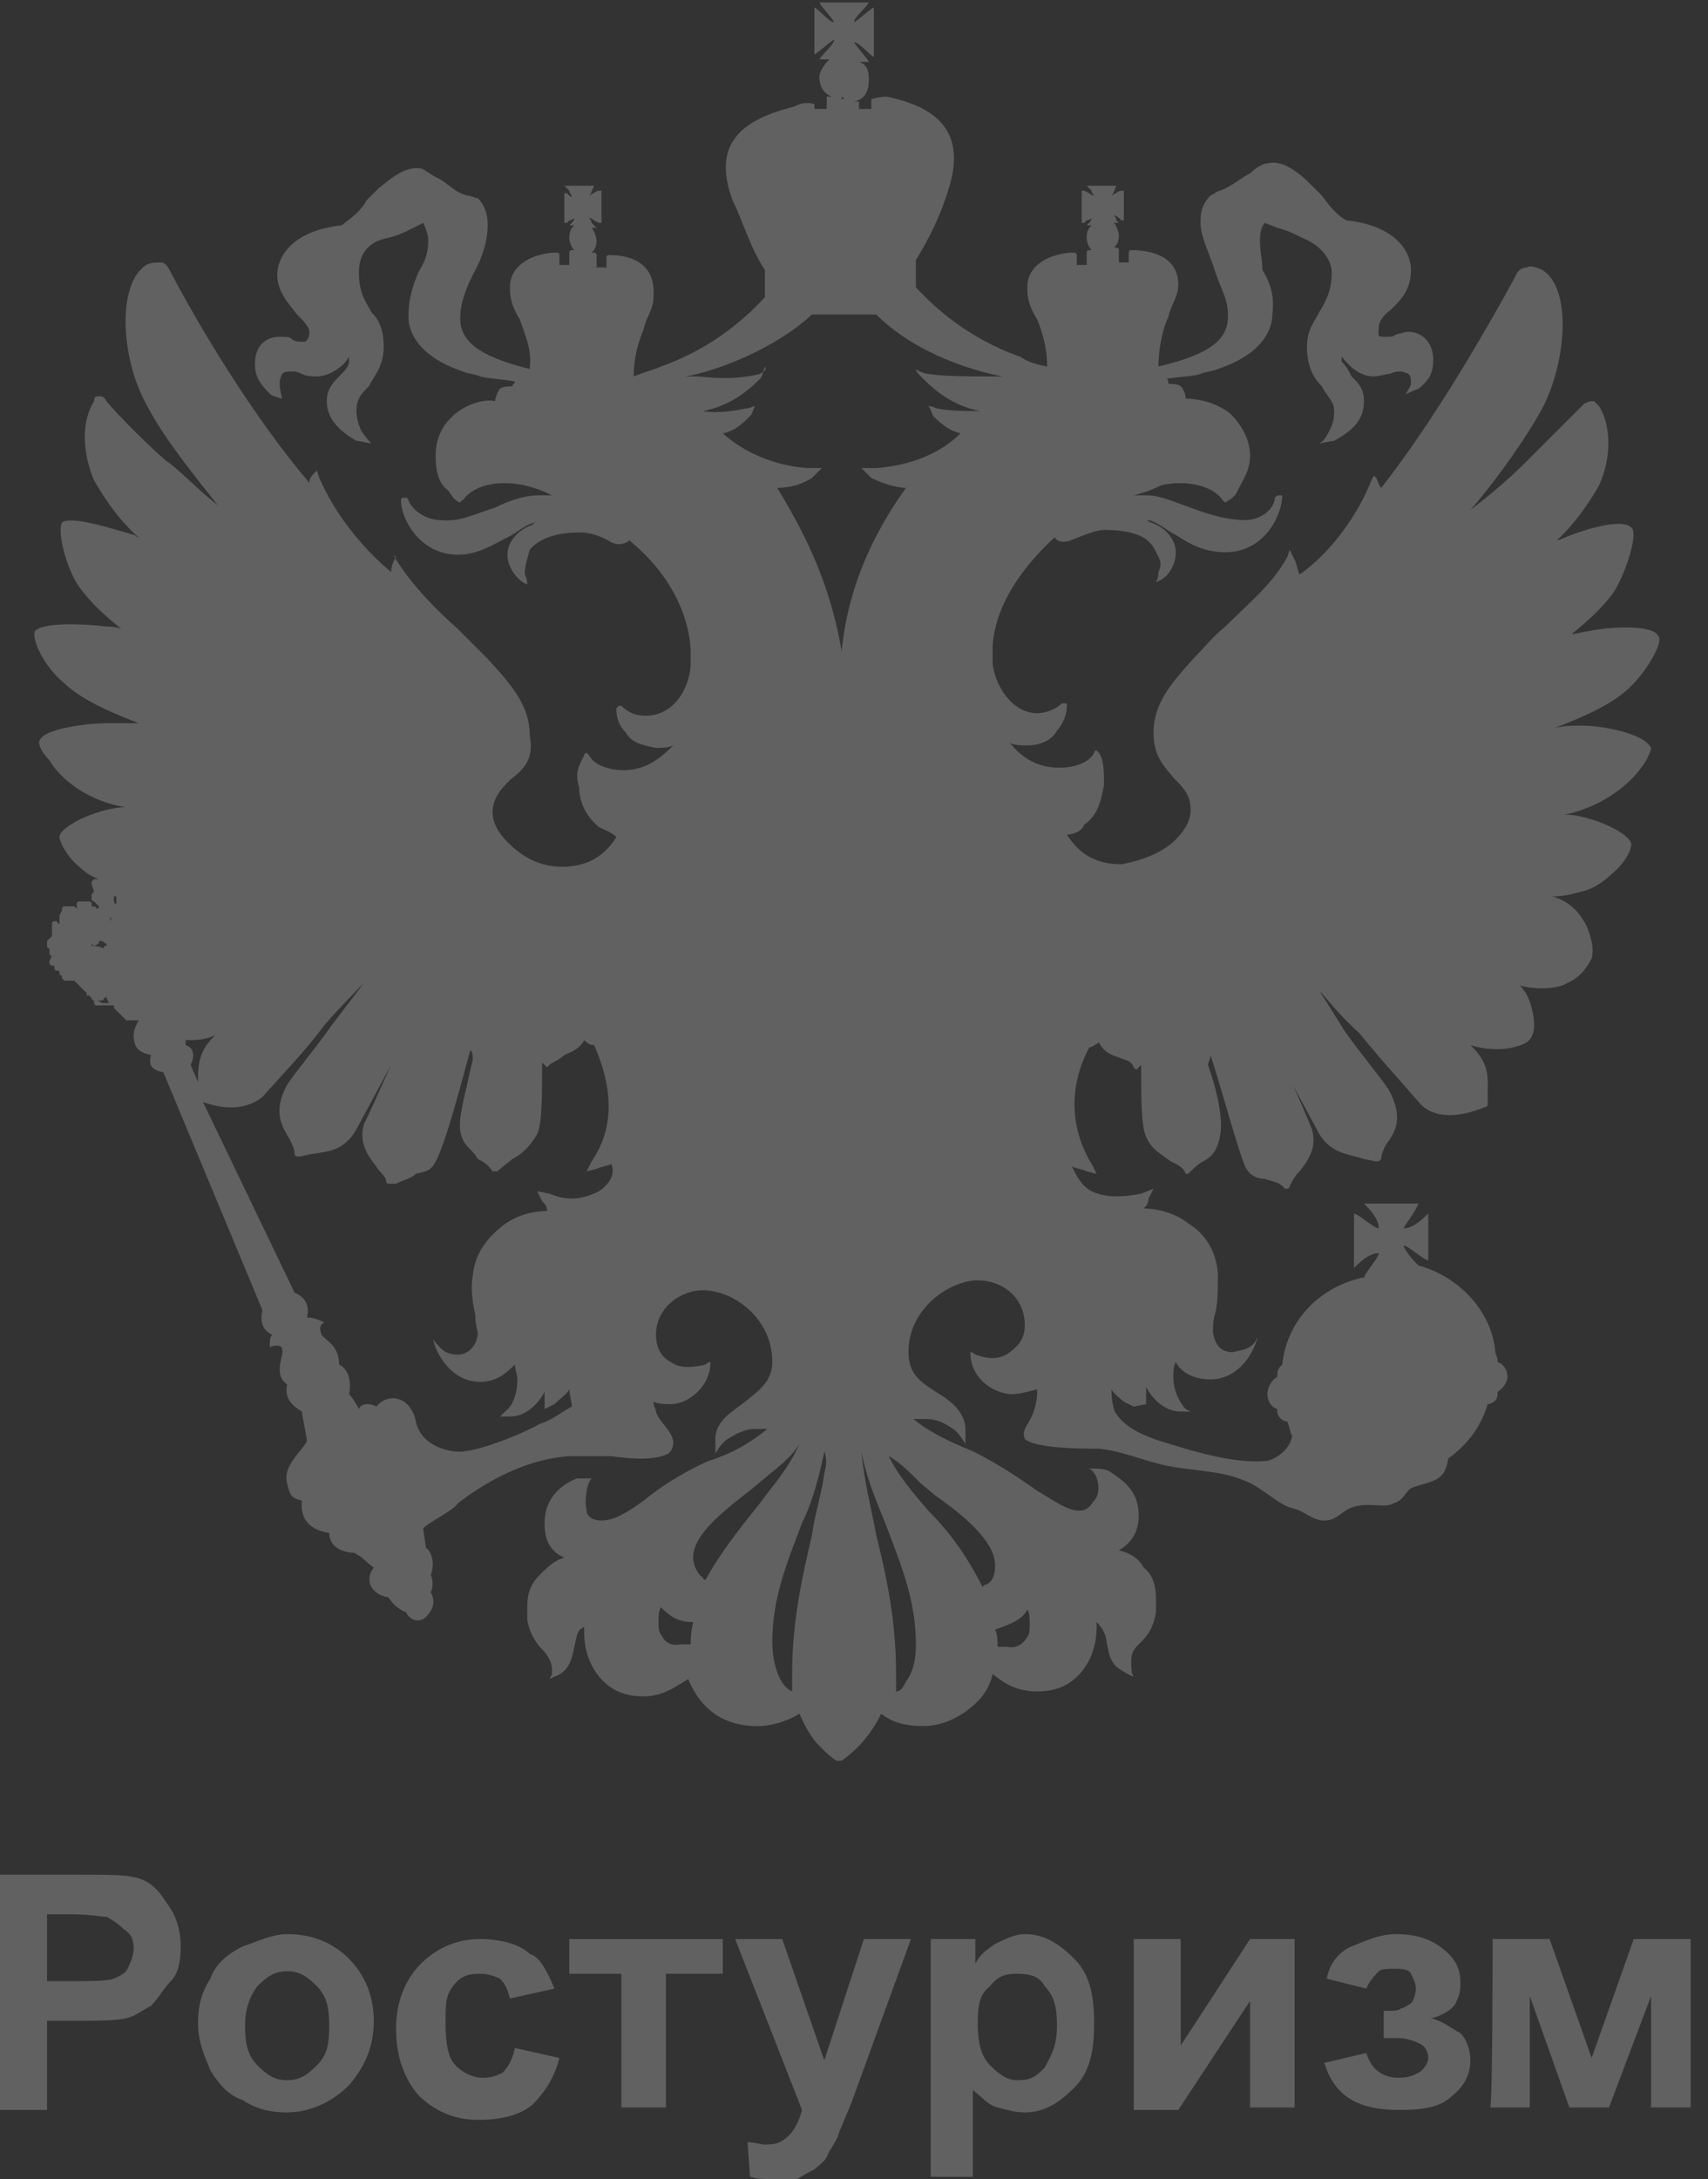 <svg width="69" height="88" viewBox="0 0 69 88" fill="none" xmlns="http://www.w3.org/2000/svg">
<rect x="0" y="0" width="69" height="88" fill="#333333" stroke="none"/>
<g opacity="0.9">
<g opacity="0.5">
<path opacity="0.5" d="M63.9 29.3C63.5 29.3 63.2 29.3 62.8 29.4C64.1 28.9 65.2 28.4 65.9 27.7C66.6 27 67.2 25.9 67 25.7C66.8 25.2 65 25.3 64.1 25.5C64 25.5 63.7 25.6 63.5 25.6C64.1 25.1 64.7 24.6 65.2 23.9C65.7 23.1 66.2 21.5 65.9 21.3C65.5 20.9 63.9 21.4 63 21.8C62.9 21.8 62.9 21.8 62.8 21.9C63.6 21.2 64.2 20.3 64.6 19.6C65.1 18.5 65.1 17.2 64.6 16.4C64.5 16.3 64.4 16.2 64.4 16.2C64.3 16.2 64.2 16.2 64 16.3C63.5 16.8 62.2 18.1 61.6 18.7C61 19.3 60.3 19.9 59.4 20.6C60.6 19.2 61.7 17.6 62.3 16.5C63.3 14.6 63.5 11.6 62.3 10.9C62.1 10.8 61.8 10.7 61.7 10.8C61.5 10.8 61.3 10.9 61.2 11.2C60.1 13.2 58 16.9 55.8 19.7C55.7 19.6 55.7 19.5 55.6 19.3L55.5 19.2L55.4 19.4C54.9 20.7 53.8 22.3 52.5 23.2C52.4 23 52.4 22.8 52.3 22.6L52.1 22.2L52 22.5C51.4 23.6 50.4 24.4 49.5 25.3C49 25.7 48.7 26.1 48.3 26.5C47.3 27.6 46.6 28.4 46.6 29.6C46.6 30.6 47.1 31 47.4 31.4C47.8 31.8 48.1 32.1 48.1 32.7C48.1 33.1 47.9 33.5 47.5 33.9C47.1 34.3 46.4 34.7 45.3 34.9C44.3 34.9 43.6 34.5 43.1 33.7C43.3 33.7 43.7 33.6 43.8 33.3C44.4 32.9 44.5 32.2 44.6 31.7C44.6 31.2 44.6 30.7 44.4 30.4L44.3 30.3C44.3 30.3 44.2 30.3 44.2 30.4C44 30.8 43.4 31 42.8 31C41.8 31 41.2 30.5 40.8 30C41 30.1 41.3 30.1 41.5 30.1C42 30.1 42.5 29.9 42.7 29.5C42.9 29.3 43.1 28.9 43.1 28.5C43.1 28.4 43.1 28.4 43 28.4H42.9C42.7 28.6 42.3 28.8 41.9 28.8C40.9 28.8 40.2 27.7 40.1 26.8C40.1 26.6 40.1 26.3 40.1 26.1C40.2 24.5 41.2 23 42.6 21.7L42.7 21.8C42.8 21.9 43.1 21.9 43.3 21.8C43.8 21.6 44.3 21.4 44.6 21.4C45.6 21.4 46.3 21.6 46.6 22.1C46.8 22.5 47 22.7 46.8 23.1C46.8 23.2 46.8 23.3 46.7 23.5C47.1 23.4 47.5 22.9 47.5 22.3C47.5 21.8 47.1 21.3 46.5 21.1C46.4 21.1 46.4 21 46.3 21H46.4C46.8 21.1 47.1 21.4 47.5 21.6C48.1 22 48.7 22.3 49.5 22.3C50.9 22.3 51.7 21.1 51.8 20.1C51.8 20 51.8 20 51.7 20C51.6 20 51.6 20 51.5 20.1C51.5 20.5 51 21 50.3 21C49.6 21 48.9 20.8 48.1 20.5C47.5 20.3 46.9 20 46.3 20C46.2 20 46.1 20 45.8 20C46.2 19.9 46.5 19.8 46.9 19.6C47.7 19.4 48.9 19.5 49.4 20.2L49.5 20.3C49.6 20.2 49.9 20.1 50 19.8C50.2 19.4 50.5 19 50.5 18.4C50.5 17.7 50.1 17.1 49.7 16.7C49.2 16.3 48.5 16.1 47.9 16.1C47.9 15.9 47.8 15.7 47.7 15.6C47.6 15.5 47.3 15.5 47.2 15.5C47.2 15.4 47.2 15.3 47.1 15.3C47.7 15.2 48.2 15.2 48.5 15.1C48.7 15 49 15 49.2 14.9C51 14.3 51.4 13.3 51.4 12.7C51.5 11.9 51.3 11.4 51 10.9C51 10.5 50.9 10.2 50.9 9.7C50.9 9.3 51 9.1 51.1 9L51.6 9.2C52 9.3 52.2 9.4 52.6 9.6C53.6 10 53.8 10.7 53.8 11C53.8 11.7 53.6 12.1 53.3 12.6C53.1 13 52.8 13.3 52.8 14C52.8 14.7 53 15.2 53.4 15.6C53.6 16 53.9 16.2 53.9 16.6C53.9 17 53.8 17.2 53.7 17.4C53.6 17.6 53.5 17.8 53.3 17.9C53.4 17.9 53.8 17.8 53.9 17.8C54.6 17.4 55.1 17 55.1 16.2C55.1 15.7 54.9 15.5 54.6 15.2C54.5 15 54.4 14.8 54.2 14.6V14.4C54.6 14.9 55 15.2 55.5 15.2C55.7 15.2 56 15.1 56.1 15.1C56.2 15.1 56.3 15 56.5 15C56.6 15 56.7 15 56.9 15.1C57 15.2 57 15.3 57 15.5C57 15.6 56.9 15.7 56.8 15.9C56.9 15.9 57 15.8 57.3 15.7C57.8 15.3 57.9 15 57.9 14.5C57.9 13.9 57.5 13.4 56.9 13.4C56.7 13.4 56.5 13.5 56.4 13.5C56.3 13.6 56.2 13.6 55.9 13.6C55.6 13.6 55.7 13.5 55.7 13.2C55.7 13 55.9 12.7 56.2 12.5C56.6 12.1 57 11.7 57 10.9C57 10.1 56.3 9.1 54.4 8.9C54 8.7 53.7 8.3 53.4 7.9L52.9 7.4C52.7 7.2 51.9 6.4 51.2 6.6C51 6.6 50.7 6.8 50.5 7C50.1 7.2 49.8 7.5 49.3 7.7C49.2 7.7 49.1 7.8 48.9 7.9C48.5 8.3 48.5 8.7 48.5 9C48.5 9.6 48.9 10.3 49.1 11C49.3 11.6 49.6 12.1 49.6 12.6C49.7 13.7 48.9 14.3 46.8 14.8C46.8 14 47 13.2 47.2 12.8C47.3 12.3 47.6 12 47.6 11.5C47.6 10.4 46.6 10.1 45.7 10.1C45.7 10.1 45.6 10.1 45.6 10.2C45.6 10.3 45.6 10.4 45.6 10.6H45.2C45.2 10.5 45.2 10.2 45.2 10.1C45.2 10.1 45.2 10 45.1 10H45C45.1 9.9 45.2 9.8 45.2 9.5C45.2 9.4 45.1 9.1 45 9H45.1H45.2L45.1 8.9C45.1 8.8 45 8.7 45 8.7C45.1 8.7 45.2 8.8 45.2 8.8L45.3 8.9H45.4C45.4 8.9 45.4 8.9 45.4 8.8V7.8C45.4 7.8 45.4 7.8 45.4 7.7H45.3C45.2 7.7 45.1 7.8 44.9 7.9C45 7.8 45 7.7 45.1 7.5C45.1 7.5 45.1 7.5 45 7.5H44H43.9L44.1 7.7C44.1 7.8 44.2 7.9 44.2 7.9C44.1 7.9 44 7.8 44 7.8L43.8 7.7H43.7C43.7 7.7 43.7 7.7 43.7 7.8V8.8V9H43.8L43.9 8.9C44 8.9 44.1 8.8 44.1 8.8C44.1 8.9 44 9 44 9L43.9 9.1C43.9 9.1 43.9 9.1 44 9.1H44.1C44 9.2 43.9 9.3 43.9 9.6C43.9 9.8 44 10 44.1 10.1H44C44 10.1 43.9 10.1 43.9 10.2C43.9 10.3 43.9 10.6 43.9 10.7H43.5C43.5 10.6 43.5 10.5 43.5 10.3C43.5 10.3 43.5 10.2 43.4 10.2C42.6 10.2 41.5 10.6 41.5 11.6C41.5 12.1 41.6 12.4 41.9 12.9C42.1 13.4 42.3 14 42.3 14.8C41.8 14.7 41.5 14.6 41.2 14.4C39.5 13.8 38.1 12.8 37 11.6V10.5C37.5 9.7 38 8.7 38.3 7.7C39.1 5.3 37.8 4.3 35.8 3.9C35.8 3.9 35.6 3.9 35.2 4V4.4H34.7V4.1C34.6 4.1 34.6 4.1 34.5 4.1C35 4 35.1 3.6 35.1 3.2C35.1 2.8 35 2.6 34.7 2.5H35.1C35 2.3 34.6 1.9 34.5 1.7C34.7 1.7 35.1 2.2 35.3 2.3V0.3C35.1 0.4 34.7 0.8 34.5 0.9C34.5 0.7 35 0.3 35.1 0.1H34.1H33.1C33.2 0.3 33.6 0.7 33.7 0.9C33.5 0.9 33.1 0.4 32.9 0.3V2.2C33.1 2.1 33.5 1.7 33.7 1.6C33.7 1.8 33.2 2.2 33.1 2.4H33.5C33.3 2.6 33.1 2.9 33.1 3.1C33.1 3.5 33.3 3.8 33.6 3.9C33.5 3.9 33.5 3.9 33.4 3.9V4.4H32.9V4.2C32.5 4.1 32.3 4.2 32.1 4.3C30.1 4.8 28.7 5.7 29.6 8.1C30 8.9 30.3 10 30.9 10.9V12C29.8 13.2 28.4 14.2 26.7 14.8C26.5 14.9 26.1 15 25.6 15.2C25.6 14.4 25.8 13.8 26 13.3C26.1 12.8 26.4 12.5 26.4 12C26.5 10.7 25.6 10.3 24.6 10.3C24.6 10.3 24.5 10.3 24.5 10.4C24.5 10.5 24.5 10.6 24.5 10.8H24.1C24.1 10.7 24.1 10.4 24.1 10.3C24.1 10.3 24.1 10.2 24 10.2H23.9C24 10.1 24.1 10 24.1 9.7C24.1 9.6 24 9.3 23.9 9.2H24H24.1L23.9 9C23.9 8.9 23.8 8.8 23.8 8.8C23.9 8.8 24 8.9 24 8.9L24.2 9H24.3C24.3 9 24.3 9 24.3 8.9V7.8C24.3 7.8 24.3 7.8 24.3 7.7H24.2C24.1 7.7 24 7.8 23.8 7.9C23.9 7.8 23.9 7.7 24 7.5C24 7.5 24 7.5 23.9 7.5H22.9H22.8L23 7.7C23 7.8 23.1 7.9 23.1 7.9C23.1 8 23 7.9 23 7.9L22.9 7.8H22.8C22.8 7.8 22.8 7.8 22.8 7.9V8.9V9H22.9L23 8.9C23.1 8.9 23.2 8.8 23.2 8.8C23.2 8.9 23.1 9 23.1 9L23 9.1C23 9.1 23 9.1 23.1 9.1H23.2C23.1 9.2 23 9.3 23 9.6C23 9.8 23.1 10 23.2 10.1H23.1C23.1 10.1 23 10.1 23 10.2C23 10.3 23 10.6 23 10.7H22.6C22.6 10.6 22.6 10.5 22.6 10.3C22.6 10.3 22.6 10.2 22.5 10.2C21.7 10.2 20.6 10.6 20.6 11.6C20.6 12.1 20.7 12.4 21 12.9C21.2 13.5 21.5 14.1 21.4 14.9C19.4 14.4 18.5 13.8 18.6 12.7C18.6 12.3 18.8 11.7 19.1 11.1C19.5 10.4 19.7 9.7 19.7 9.1C19.7 8.9 19.7 8.4 19.3 8C19.2 8 19 7.9 18.9 7.9C18.4 7.8 18.1 7.4 17.7 7.2C17.3 7 17.1 6.8 17 6.8C16.3 6.7 15.7 7.3 15.3 7.6L14.8 8.1C14.6 8.5 14.2 8.8 13.8 9.1C11.9 9.3 11.2 10.3 11.2 11.1C11.2 11.8 11.7 12.3 12 12.7C12.2 12.9 12.5 13.2 12.5 13.4C12.5 13.6 12.4 13.8 12.3 13.8C12.1 13.8 11.9 13.8 11.8 13.7C11.7 13.6 11.6 13.6 11.3 13.6C10.7 13.6 10.3 14 10.3 14.7C10.3 15.2 10.5 15.5 10.9 15.9C11 16 11.1 16 11.4 16.1C11.3 15.7 11.3 15.6 11.3 15.5C11.3 15.4 11.3 15.3 11.4 15.1C11.5 15 11.6 15 11.8 15C11.9 15 12 15 12.2 15.1C12.4 15.2 12.6 15.2 12.8 15.2C13.3 15.2 13.9 14.8 14.1 14.4C14.1 14.5 14.1 14.6 14.1 14.6C14.1 14.8 13.9 15 13.7 15.2C13.5 15.4 13.2 15.7 13.2 16.2C13.2 16.9 13.7 17.4 14.4 17.8C14.5 17.8 14.9 17.9 15 17.9C14.9 17.8 14.8 17.7 14.6 17.4C14.5 17.2 14.4 16.9 14.4 16.6C14.4 16.1 14.6 15.9 14.9 15.6C15.1 15.2 15.5 14.8 15.5 14C15.5 13.3 15.3 12.9 15 12.6C14.8 12.2 14.5 11.9 14.5 11C14.5 10.6 14.6 9.8 15.7 9.6C16.1 9.5 16.3 9.4 16.7 9.2L17.1 9C17.2 9.2 17.3 9.5 17.3 9.7C17.3 10.2 17.2 10.5 16.9 11C16.7 11.5 16.5 12 16.5 12.8C16.5 13.4 16.9 14.4 18.7 15C18.9 15.1 19.2 15.1 19.4 15.2C19.8 15.3 20.2 15.3 20.8 15.4C20.8 15.5 20.7 15.5 20.7 15.6C20.6 15.6 20.3 15.6 20.2 15.7C20.1 15.8 20 16.1 20 16.2C19.6 16.1 18.9 16.3 18.4 16.7C17.8 17.2 17.6 17.8 17.6 18.4C17.6 19 17.7 19.5 18.1 19.8C18.2 19.9 18.3 20.2 18.6 20.3C18.6 20.3 18.6 20.2 18.7 20.2C19.2 19.5 20.3 19.4 21.2 19.6C21.6 19.7 21.9 19.8 22.3 20C22.2 20 21.9 20 21.8 20C21.2 20 20.6 20.2 20 20.5C19.3 20.7 18.6 21.1 17.8 21C17.1 21 16.6 20.5 16.5 20.2C16.5 20.1 16.4 20.1 16.3 20.1C16.2 20.1 16.2 20.2 16.2 20.2C16.2 21 17 22.4 18.5 22.4C19.3 22.4 19.9 22 20.5 21.7C20.9 21.5 21.2 21.2 21.6 21.1H21.7C21.6 21.1 21.6 21.1 21.5 21.2C20.9 21.4 20.5 21.9 20.5 22.4C20.5 23 21 23.5 21.3 23.6C21.3 23.5 21.3 23.4 21.2 23.2C21.2 22.8 21.3 22.6 21.4 22.2C21.8 21.7 22.6 21.5 23.4 21.5C23.8 21.5 24.2 21.6 24.7 21.9C24.9 22 25.1 22 25.3 21.9C25.4 21.9 25.4 21.8 25.4 21.8C27 23.1 27.8 24.7 27.9 26.2C27.9 26.4 27.9 26.8 27.9 26.9C27.8 28 27.1 28.9 26.1 28.9C25.7 28.9 25.4 28.8 25.1 28.5H25L24.9 28.6C24.9 29 25 29.3 25.3 29.6C25.5 30 26 30.1 26.5 30.2C26.7 30.2 27 30.2 27.2 30.1C26.7 30.6 26.1 31.1 25.2 31.1C24.6 31.1 24 30.9 23.8 30.5L23.7 30.4C23.7 30.4 23.6 30.4 23.6 30.5C23.4 30.9 23.2 31.2 23.4 31.8C23.4 32.3 23.6 32.9 24.2 33.4C24.4 33.5 24.7 33.6 24.9 33.8C24.4 34.6 23.7 35 22.7 35C21.6 35 20.9 34.4 20.5 34C20.1 33.6 19.9 33.2 19.9 32.8C19.9 32.2 20.3 31.8 20.6 31.5C21.1 31.1 21.6 30.7 21.4 29.7C21.4 28.5 20.7 27.7 19.7 26.6C19.3 26.2 19 25.9 18.5 25.4C17.7 24.7 16.7 23.7 16 22.6L15.9 22.4L16 22.5C15.9 22.6 15.8 22.9 15.8 23.1C14.6 22.1 13.5 20.7 12.9 19.3L12.8 19L12.7 19.1C12.6 19.2 12.5 19.3 12.5 19.5C10.2 16.8 8 13.1 6.9 11C6.8 10.8 6.7 10.6 6.5 10.6C6.3 10.6 6.1 10.6 5.9 10.7C4.7 11.5 4.9 14.5 5.9 16.3C6.5 17.5 7.6 18.9 8.8 20.4C8 19.8 7.3 19 6.7 18.6C6 18 4.7 16.7 4.3 16.2C4.2 16 4.1 16 4 16C3.9 16 3.8 16 3.8 16.2C3.3 17 3.3 18.2 3.8 19.4C4.2 20.1 4.8 21 5.6 21.7C5.5 21.7 5.5 21.6 5.4 21.6C4.7 21.4 2.9 20.8 2.5 21.1C2.3 21.5 2.7 23 3.2 23.7C3.7 24.4 4.3 24.9 4.9 25.4C4.7 25.3 4.4 25.3 4.3 25.3C3.5 25.2 1.7 25.1 1.4 25.5C1.3 25.9 1.8 26.9 2.5 27.5C3.2 28.2 4.3 28.7 5.6 29.2C5.1 29.2 4.8 29.2 4.4 29.2C3.6 29.2 1.8 29.4 1.6 29.9C1.5 30.1 1.8 30.5 2 30.7C2.2 31.1 3.2 32.3 5.1 32.6C5 32.6 4.9 32.6 4.9 32.6C3.8 32.7 2.4 33.4 2.4 33.8C2.4 33.9 2.6 34.5 3.2 35C3.4 35.2 3.7 35.4 4 35.5H3.8C3.8 35.5 3.8 35.5 3.7 35.6C3.7 35.6 3.7 35.6 3.7 35.7L3.8 36C3.7 36.1 3.7 36.1 3.7 36.2V36.3C3.7 36.3 3.7 36.4 3.8 36.4C4 36.6 4 36.6 4 36.6C4 36.6 4 36.7 3.9 36.7C3.9 36.6 3.8 36.6 3.7 36.6V36.5C3.7 36.5 3.7 36.4 3.6 36.4H3.4H3.2C3.2 36.4 3.1 36.4 3.1 36.5V36.6V36.7L3 36.6C3 36.6 3 36.6 2.9 36.6C2.9 36.6 2.9 36.6 2.8 36.6H2.6C2.5 36.6 2.5 36.7 2.5 36.8C2.4 36.9 2.4 37 2.4 37.2V37.3C2.3 37.3 2.3 37.2 2.3 37.2H2.2C2.2 37.2 2.1 37.2 2.1 37.3C2.1 37.4 2.1 37.5 2.1 37.7V37.8L1.9 38C1.9 38.1 1.9 38.1 1.9 38.2C1.9 38.2 1.9 38.3 2 38.3C2 38.3 2 38.3 2 38.4V38.5C2 38.6 2.1 38.6 2.1 38.6L2 38.8C2 38.8 2 38.8 2 38.9C2 39 2.2 39 2.2 39V39.1C2.2 39.1 2.2 39.2 2.3 39.2C2.3 39.2 2.3 39.2 2.4 39.2V39.3C2.4 39.4 2.5 39.4 2.5 39.4V39.5L2.6 39.6C2.6 39.6 2.6 39.6 2.7 39.6C2.7 39.6 2.7 39.6 2.8 39.6C2.8 39.6 2.8 39.6 2.9 39.6C2.9 39.6 2.9 39.6 3 39.6L3.5 40.1C3.5 40.1 3.5 40.1 3.5 40.2C3.5 40.2 3.5 40.2 3.6 40.2C3.6 40.2 3.6 40.2 3.7 40.3C3.7 40.3 3.7 40.4 3.8 40.4V40.5C3.8 40.5 3.8 40.6 3.9 40.6C3.9 40.6 3.9 40.6 4 40.6C4 40.6 4 40.6 4.1 40.6H4.2H4.3C4.3 40.6 4.3 40.6 4.4 40.6C4.5 40.6 4.5 40.6 4.6 40.6V40.5C4.6 40.5 4.6 40.5 4.6 40.4C4.6 40.4 4.6 40.4 4.6 40.5C4.6 40.6 4.6 40.6 4.6 40.7L5 41.1C5 41.1 5 41.1 5.1 41.2H5.2C5.3 41.2 5.3 41.2 5.4 41.2H5.5H5.6C5.5 41.4 5.4 41.6 5.4 41.8C5.4 42.3 5.6 42.5 6.1 42.6C6 43 6.1 43.2 6.6 43.3L10.6 52.9C10.5 53.4 10.6 53.7 11 53.9C10.9 54 10.9 54.1 10.9 54.4C11.1 54.3 11.4 54.3 11.4 54.5C11.5 54.7 11 55.5 11.6 55.9C11.5 56.4 11.7 56.7 12.2 57C12.2 57.2 12.4 58 12.4 58.2C12.2 58.6 11.4 59.2 11.6 59.9C11.7 60.4 11.8 60.5 12.2 60.6C12.1 61.4 12.6 61.8 13.3 61.9C13.3 62.5 13.9 62.7 14.3 62.7C14.7 62.9 14.8 63.1 15.1 63.3C14.7 63.8 15 64.4 15.7 64.5C15.8 64.7 16.1 65 16.4 65.1C16.6 65.5 17 65.5 17.2 65.3C17.3 65.2 17.7 64.8 17.4 64.3C17.5 64.1 17.5 63.8 17.4 63.6C17.6 63.1 17.4 62.6 17.2 62.5C17.2 62.3 17.1 61.9 17.1 61.7C17.6 61.3 18.3 61 18.5 60.7C19.8 59.7 21.4 58.9 23 58.8C23.5 58.8 24.2 58.8 24.7 58.8C25.4 58.9 26.4 59 27 58.7C27.1 58.6 27.2 58.5 27.2 58.2C27.1 57.7 26.6 57.4 26.5 57C26.5 56.9 26.4 56.8 26.4 56.6C26.6 56.7 26.9 56.7 27.1 56.7C27.8 56.7 28.7 56 28.7 55C28.6 55 28.5 55.1 28.5 55.1C28.1 55.2 27.5 55.3 27.1 55C26.7 54.8 26.5 54.4 26.5 53.9C26.5 52.8 27.5 52.1 28.4 52.1C29.6 52.1 31.2 53.2 31.2 55C31.2 55.8 30.6 56.2 30.1 56.6C29.6 57 29 57.3 28.9 58C28.9 58.4 28.9 58.7 28.9 58.7C28.9 58.7 29.1 58.3 29.4 58.1C29.6 58 30 57.7 30.5 57.7C30.6 57.7 30.7 57.7 31 57.7C30.4 58.2 29.6 58.7 28.6 59C27.5 59.5 26.6 60.1 26 60.6C25.3 61.1 24.8 61.4 24.3 61.4C23.9 61.4 23.7 61.2 23.7 61C23.6 60.6 23.7 59.9 23.9 59.7C23.8 59.7 23.5 59.7 23.3 59.7C22.8 59.9 22 60.4 22 61.5C22 62 22.1 62.6 22.8 62.9C22.4 63 22.1 63.3 21.8 63.6C21.4 64 21.3 64.4 21.3 64.9C21.3 65 21.3 65.1 21.3 65.4C21.4 66 21.7 66.4 21.9 66.6C22.1 66.8 22.3 67.1 22.3 67.4C22.3 67.5 22.3 67.6 22.3 67.6L22.2 67.8L22.4 67.7C23 67.5 23.1 67 23.2 66.5C23.3 66.1 23.3 65.8 23.6 65.7C23.6 65.8 23.6 65.8 23.6 65.9C23.6 66.6 23.8 67.2 24.2 67.7C24.7 68.3 25.3 68.5 26 68.5C26.8 68.5 27.3 68.1 27.8 67.8C28.3 69 29.2 69.7 30.6 69.7C31.2 69.7 31.8 69.5 32.3 69.2C32.5 69.7 32.8 70.2 33.1 70.5C33.3 70.7 33.6 71 33.8 71.1H33.9H34C34.7 70.6 35.2 70 35.6 69.2C36.1 69.6 36.7 69.7 37.3 69.7C38.1 69.7 38.9 69.3 39.5 68.7C39.7 68.5 40 68.1 40.1 67.6C40.6 68 41.1 68.3 41.9 68.3C42.6 68.3 43.2 68.1 43.7 67.5C44.1 67 44.3 66.4 44.3 65.7C44.3 65.6 44.3 65.6 44.3 65.5C44.5 65.7 44.7 66 44.7 66.3C44.8 66.7 44.8 67 45.1 67.3C45.2 67.4 45.7 67.7 45.8 67.7C45.7 67.6 45.7 67.3 45.7 67.1C45.7 66.7 45.8 66.6 46.1 66.3C46.4 66 46.6 65.7 46.7 65.1C46.7 65 46.7 64.9 46.7 64.6C46.7 64.1 46.6 63.6 46.2 63.3C46 62.9 45.6 62.7 45.2 62.6C45.9 62.2 46 61.6 46 61.2C46 60.2 45.4 59.8 44.8 59.4C44.6 59.3 44.3 59.3 44 59.3C44.4 59.5 44.5 60.3 44.2 60.6C44.1 60.7 44 61 43.6 61C43.1 61 42.6 60.6 41.9 60.2C41.2 59.7 40.3 59.1 39.3 58.6C38.3 58.2 37.5 57.8 36.9 57.3C37 57.3 37.1 57.3 37.4 57.3C37.9 57.3 38.2 57.5 38.5 57.7C38.7 57.8 39 58.3 39 58.3C39 58.3 39 57.9 39 57.6C38.9 56.9 38.3 56.5 37.8 56.2C37.2 55.8 36.7 55.5 36.7 54.6C36.7 52.8 38.4 51.7 39.5 51.7C40.5 51.7 41.4 52.4 41.4 53.5C41.4 54 41.2 54.3 40.8 54.6C40.3 55 39.7 54.8 39.4 54.7C39.4 54.7 39.3 54.6 39.2 54.6C39.2 55.6 40 56.2 40.8 56.3C41.2 56.3 41.5 56.2 41.9 56.1C41.9 56.2 41.9 56.3 41.9 56.3C41.8 57.5 41.2 57.6 41.4 58.1C41.8 58.5 43.8 58.5 44.4 58.5C45.4 58.6 46.2 59 47.2 59.2C48.3 59.4 49.4 59.4 50.3 59.8C50.9 60 51.7 60.8 52.2 60.9C52.7 61 53 61.4 53.5 61.4C54.1 61.4 54.2 60.9 54.9 60.8C55.4 60.7 56 60.9 56.3 60.7C56.7 60.6 56.8 60.2 57 60.1C57.4 59.9 58 59.9 58.3 59.5C58.4 59.4 58.5 59 58.5 58.9C59.2 58.4 59.8 57.7 60.1 56.7C60.2 56.7 60.5 56.6 60.5 56.3C60.5 56.3 60.5 56.3 60.5 56.2C60.7 56.1 60.9 55.8 60.9 55.6C60.9 55.4 60.8 55.1 60.5 55C60.5 55 60.5 55 60.5 54.9C60.5 54.8 60.4 54.7 60.4 54.5C60.2 52.8 58.8 51.5 57.3 51.1L57.2 51C57 50.8 56.7 50.4 56.7 50.3C56.9 50.3 57.4 50.8 57.7 50.9V49C57.5 49.2 57.1 49.6 56.7 49.6C56.8 49.4 57.2 48.9 57.3 48.6H55.1C55.3 48.8 55.7 49.2 55.7 49.6C55.5 49.6 55 49.1 54.7 49V51.2C54.9 51 55.3 50.6 55.7 50.6C55.7 50.8 55.2 51.3 55.1 51.6H55C53.3 52 52 53.3 51.8 55.1C51.7 55.2 51.6 55.3 51.6 55.5V55.6C51.4 55.7 51.2 56 51.2 56.3C51.2 56.5 51.3 56.8 51.6 56.9C51.6 56.9 51.6 56.9 51.6 57C51.6 57.2 51.8 57.4 52 57.4C52.1 57.6 52.1 57.8 52.2 58C52.1 58.6 51.4 59 51.1 59C49.8 59.1 48.2 58.6 46.9 58.2C46.3 58 45.5 57.7 45.1 57.1C45 57 44.9 56.6 44.9 56.1C45 56.3 45.3 56.5 45.4 56.6L45.8 56.8L46.3 56.7C46.3 56.6 46.3 56.5 46.3 56.3V56C46.5 56.4 47 57 47.7 57H48.1L47.9 56.9C47.7 56.7 47.4 56.2 47.4 55.6C47.4 55.4 47.4 55.2 47.5 55C47.7 55.4 48.2 55.7 48.9 55.7C50.1 55.7 50.7 54.5 50.8 54C50.6 54.5 50.2 54.5 49.8 54.6C49.4 54.6 49.1 54.4 49 53.8C49 53.6 49 53.3 49.1 53C49.2 52.6 49.2 52 49.2 51.4C49.1 50.3 48.5 49.7 48 49.4C47.5 49 46.8 48.8 46.2 48.8C46.3 48.7 46.4 48.6 46.4 48.4L46.6 48L46.1 48.2C45.1 48.4 44.5 48.3 44.1 48.1C43.7 47.9 43.5 47.5 43.3 47.1C43.5 47.2 43.7 47.2 43.9 47.3L44.3 47.4L44.1 47C43.3 45.7 43.1 44 44 42.3C44.1 42.3 44.2 42.2 44.4 42.1C44.6 42.5 44.9 42.6 45.2 42.7C45.4 42.8 45.7 42.8 45.8 43.1L45.9 43.2L46 43.1L46.1 43C46.1 44.3 46.1 45.5 46.3 45.9C46.5 46.4 46.9 46.6 47.3 46.9C47.5 47 47.8 47.1 47.9 47.4H48C48.2 47.2 48.4 47 48.6 46.9C49 46.7 49.2 46.4 49.3 45.8C49.4 45.2 49.2 44.2 48.9 43.3L48.8 43C48.8 42.9 48.9 42.8 48.9 42.6C49.3 43.8 50 46.4 50.3 47.1C50.5 47.5 50.8 47.6 51.1 47.6C51.3 47.7 51.7 47.7 51.9 48H52C52 48 52.1 48 52.1 47.9C52.2 47.7 52.3 47.5 52.5 47.3C52.9 46.8 53.2 46.3 53 45.6C52.6 44.6 51.8 42.8 51.1 41.5L51.9 43.2L53.3 45.8C53.8 46.6 54.5 46.6 55.1 46.8L55.6 46.9C55.7 46.9 55.7 46.9 55.8 46.8C55.8 46.6 55.9 46.4 56 46.2C56.4 45.7 56.7 45.1 56.1 44C55.7 43.4 55 42.6 54.3 41.6L53.3 40C53.5 40.2 54.1 41 54.9 41.7C55.7 42.7 56.8 43.9 57.4 44.6C57.9 45.1 58.8 45.2 60 44.7C60.1 44.7 60.1 44.6 60.1 44.6V44.2C60.1 43.6 60.2 43 59.5 42.3L59.4 42.2C60 42.4 60.7 42.4 61.1 42.3C61.5 42.2 61.8 42.1 61.9 41.8C62 41.6 62 41.2 61.9 40.8C61.8 40.4 61.7 40.1 61.4 39.8C62.2 40 63 39.9 63.3 39.7C63.8 39.5 64.1 39.1 64.3 38.7C64.4 38.3 64.3 37.9 64.1 37.4C63.9 37 63.5 36.4 62.7 36.2C63.2 36.2 63.5 36.1 63.9 36C64.4 35.9 64.9 35.5 65.1 35.3C65.7 34.8 65.9 34.3 65.9 34.1C65.9 33.7 64.5 33 63.4 32.9C63.3 32.9 63.3 32.9 63.2 32.9C65.1 32.5 66.1 31.3 66.3 31C66.4 30.9 66.7 30.4 66.7 30.2C66.4 29.6 64.7 29.3 63.9 29.3ZM3.8 35.9L4 35.8L3.8 35.9ZM3.8 38.2H3.7C3.7 38.1 3.7 38.1 3.8 38.2C3.8 38.1 3.8 38.1 3.8 38.2C4 38.1 4 38.1 4 38C4 38 4 38 4.1 38C4.2 38 4.2 38.1 4.3 38.1V38.2H4.2V38.3C4 38.2 3.8 38.2 3.8 38.2ZM4.4 40.5C4.4 40.5 4.3 40.5 4.4 40.5C4.3 40.5 4.3 40.5 4.3 40.5C4.3 40.5 4.3 40.5 4.2 40.5C4.2 40.5 4.2 40.5 4.1 40.5C4.1 40.5 4 40.4 3.9 40.4C3.9 40.4 3.9 40.4 4 40.4H4.1C4.1 40.4 4.2 40.4 4.2 40.3C4.2 40.3 4.3 40.3 4.3 40.2C4.3 40.3 4.3 40.3 4.3 40.4C4.3 40.2 4.3 40.3 4.4 40.5C4.3 40.3 4.3 40.3 4.4 40.5C4.4 40.3 4.4 40.5 4.4 40.5ZM4.5 37.1C4.4 37.2 4.4 37.2 4.4 37.2C4.5 37 4.5 37 4.5 37.1C4.5 37 4.5 37 4.5 37.1C4.5 37 4.5 37 4.5 37.1C4.5 37.1 4.7 37.1 4.5 37.1ZM4.7 36.5C4.5 36.5 4.5 36.5 4.7 36.5C4.6 36.5 4.6 36.4 4.6 36.3V36.2C4.6 36.2 4.6 36.1 4.5 36.1C4.4 36.1 4.4 36 4.1 36.1H4.2C4.3 36.1 4.6 36.2 4.7 36.2V36.3V36.4C4.7 36.4 4.7 36.4 4.7 36.5ZM7.7 43C7.9 42.6 7.8 42.3 7.5 42.2V42C7.9 42 8.3 42 8.7 41.8L8.6 41.9C8 42.5 8 43.1 8 43.7L7.7 43ZM24.2 48.1C23.8 48.3 23.1 48.6 22.2 48.2L21.7 48.1L21.9 48.5C22 48.6 22.1 48.7 22.1 48.9C21.5 48.9 20.8 49.1 20.3 49.5C19.8 49.9 19.2 50.5 19.1 51.5C19 52.1 19.1 52.6 19.2 53.1C19.2 53.5 19.3 53.7 19.3 53.9C19.2 54.5 18.8 54.7 18.5 54.7C18.1 54.7 17.9 54.6 17.5 54.1C17.6 54.6 18.2 55.8 19.4 55.8C20.1 55.8 20.5 55.4 20.8 55.1C20.8 55.3 20.9 55.5 20.9 55.7C20.9 56.3 20.7 56.8 20.4 57L20.2 57.2H20.6C21.3 57.2 21.8 56.6 22 56.2V56.3C22 56.4 22 56.5 22 56.7V56.9L22.4 56.7C22.6 56.5 22.9 56.3 23 56.1C23 56.3 23.1 56.6 23.1 56.8C22.7 57 22.4 57.3 21.8 57.5C21.1 57.9 19.6 58.5 18.8 58.6C18.2 58.7 17 58.4 16.8 57.4C16.6 56.4 15.7 56.2 15.2 56.8C15.1 56.7 14.6 56.6 14.5 56.9C14.5 56.9 14.3 56.5 14.1 56.3C14.2 55.8 14.1 55.3 13.7 55.1C13.7 54.3 13.1 54.1 13 53.9C12.9 53.7 12.9 53.5 13.1 53.4C12.7 53.2 12.5 53.2 12.4 53.2C12.5 52.8 12.4 52.4 11.9 52.2L8.2 44.5C9.3 44.9 10.1 44.7 10.6 44.3C11.2 43.6 12.3 42.5 13.1 41.4C13.8 40.6 14.4 40 14.7 39.7L13.4 41.4C12.7 42.4 12 43.2 11.6 43.8C11 44.9 11.4 45.5 11.7 46C11.8 46.2 11.9 46.4 11.9 46.6C11.9 46.7 12 46.7 12.1 46.7L12.6 46.6C13.2 46.5 13.9 46.5 14.4 45.6L15.8 43L16.6 41.3C15.9 42.7 15.2 44.4 14.7 45.4C14.5 46.1 14.8 46.6 15.2 47.1C15.3 47.3 15.6 47.5 15.6 47.7C15.6 47.7 15.6 47.8 15.7 47.8H16C16.4 47.6 16.6 47.6 16.8 47.4C17.2 47.3 17.4 47.3 17.6 46.9C18 46.2 18.7 43.5 19 42.4C19.1 42.5 19.1 42.6 19.1 42.8L19 43.2C18.8 44.2 18.5 45.1 18.6 45.7C18.7 46.3 19.1 46.4 19.3 46.8C19.5 46.9 19.7 47 19.9 47.3H20H20.1C20.3 47.1 20.6 46.9 20.7 46.8C21.1 46.6 21.4 46.3 21.7 45.8C21.9 45.4 21.9 44.2 21.9 42.9L22 43L22.1 43.1L22.2 43C22.3 42.9 22.6 42.8 22.8 42.6C23 42.5 23.4 42.4 23.6 42C23.7 42.1 23.8 42.2 24 42.2C24.8 44 24.8 45.6 23.9 46.9L23.7 47.3L24.1 47.2C24.3 47.1 24.5 47.1 24.7 47C24.9 47.5 24.5 47.9 24.2 48.1ZM34.1 2.4H34H34.1ZM34.1 4C34 4 34 4 34 4C34 3.8 34.1 4 34.1 4ZM27.9 66.4C27.8 66.4 27.7 66.4 27.5 66.4C27 66.5 26.8 66.2 26.7 66C26.6 65.9 26.6 65.6 26.6 65.5C26.6 65.3 26.6 65.1 26.7 64.9C27.1 65.3 27.4 65.5 28 65.5C27.9 66 27.9 66.2 27.9 66.4ZM30.7 60.7C29.9 61.7 29.1 62.7 28.5 63.8C28.5 63.8 28.4 63.8 28.4 63.7C28.2 63.6 28 63.2 28 62.9C28 61.9 29.4 60.9 30.4 60.1L31 59.6C31.5 59.2 32 58.8 32.3 58.3C31.8 59.4 31.2 60 30.7 60.7ZM33.3 59.5C33.2 60.3 32.9 61.2 32.8 62C32.4 63.7 32 65.5 32 67.6C32 67.8 32 68.1 32 68.3C31.5 68.1 31.2 67.2 31.2 66.3C31.2 64.5 31.8 63.1 32.4 61.5C32.8 60.7 33 59.9 33.2 59.1C33.2 59 33.3 58.7 33.3 58.6C33.4 58.9 33.4 59.1 33.3 59.5ZM36.6 67.9C36.5 68.1 36.4 68.3 36.2 68.3C36.2 68.1 36.2 67.8 36.2 67.6C36.2 65.4 35.8 63.6 35.4 62C35.2 60.9 34.9 59.8 34.8 58.6C35 59.7 35.4 60.6 35.8 61.6C36.4 63.2 37 64.6 37 66.4C37 67 36.9 67.5 36.6 67.9ZM41.5 65C41.6 65.1 41.6 65.4 41.6 65.6C41.6 65.7 41.6 66 41.5 66.1C41.4 66.3 41.1 66.6 40.7 66.5C40.6 66.5 40.5 66.5 40.3 66.5C40.3 66.3 40.3 66 40.2 65.8C40.8 65.6 41.3 65.4 41.5 65ZM37.2 59.9L37.8 60.4C38.8 61.1 40.2 62.2 40.2 63.2C40.2 63.6 40.1 63.9 39.8 64C39.8 64 39.7 64 39.7 64.1C39.1 62.9 38.4 61.9 37.5 61C36.9 60.3 36.3 59.6 35.9 58.8C36.3 59 36.8 59.5 37.2 59.9ZM37.2 15.2C37.2 15.3 37.2 15.3 37.2 15.2C37.3 15.3 37.3 15.3 37.3 15.3C37.9 15.9 38.6 16.4 39.6 16.6C39 16.6 38.4 16.6 37.9 16.5C37.8 16.5 37.7 16.4 37.5 16.4C37.6 16.5 37.6 16.6 37.7 16.8C38.1 17.2 38.4 17.4 38.8 17.5C38 18.3 36.8 18.8 35.4 18.9C35.2 18.9 35 18.9 34.8 18.9C34.9 19 35 19.1 35.2 19.3C35.6 19.5 36.2 19.7 36.6 19.7C35.6 21.1 34.3 23.3 34 26.3C33.5 23.3 32.3 21.2 31.4 19.7C32 19.7 32.5 19.5 32.8 19.3C32.9 19.2 33 19.1 33.2 18.9C33 18.9 32.8 18.9 32.6 18.9C31.3 18.8 30.1 18.3 29.2 17.5C29.7 17.4 30 17.1 30.3 16.8C30.4 16.7 30.4 16.6 30.5 16.4C30.4 16.4 30.3 16.5 30.1 16.5C29.6 16.6 29 16.7 28.4 16.6C29.4 16.4 30.1 15.9 30.7 15.3C30.8 15.2 30.8 15.1 30.9 14.8C31 15 30.8 15 30.7 15.1C29.9 15.3 29.1 15.3 28.2 15.2H27.5C27.6 15.2 27.6 15.2 27.7 15.2C28.9 15 31.3 14.1 32.8 12.7C33.2 12.7 33.6 12.7 34.1 12.7C34.6 12.7 34.9 12.7 35.4 12.7C37 14.3 39.4 15 40.5 15.2C40.6 15.2 40.6 15.2 40.7 15.2H40C38.9 15.2 38.2 15.2 37.5 15.1C37.4 15.1 37.1 15 37 14.9C37 15 37.1 15.1 37.2 15.2Z" fill="white"/>
</g>
<g opacity="0.5">
<path opacity="0.5" d="M0 85.2V75.7H3.1C4.3 75.7 5 75.7 5.4 75.8C6 75.9 6.4 76.3 6.7 76.8C7.1 77.3 7.3 77.9 7.3 78.6C7.3 79.2 7.2 79.7 6.9 80C6.6 80.3 6.4 80.7 6.1 81C5.7 81.2 5.5 81.4 5.1 81.5C4.6 81.6 4 81.6 3.1 81.6H1.9V85.2H0ZM1.9 77.3V80H3C3.7 80 4.3 80 4.6 79.9C4.8 79.8 5.1 79.7 5.2 79.4C5.3 79.2 5.4 78.9 5.4 78.7C5.4 78.3 5.3 78.1 5 77.9C4.8 77.7 4.5 77.5 4.3 77.4C4.1 77.4 3.6 77.3 2.9 77.3H1.9Z" fill="white"/>
<path opacity="0.5" d="M8 81.7C8 81.1 8.1 80.5 8.5 79.9C8.7 79.3 9.2 78.9 9.8 78.6C10.4 78.4 11 78.1 11.6 78.1C12.7 78.1 13.5 78.5 14.1 79.1C14.8 79.8 15.1 80.7 15.1 81.6C15.1 82.7 14.7 83.5 14.1 84.2C13.4 84.9 12.5 85.3 11.6 85.3C11 85.3 10.4 85.2 9.8 84.8C9.2 84.6 8.8 84.1 8.5 83.6C8.3 83.1 8 82.5 8 81.7ZM9.9 81.8C9.9 82.5 10 83 10.4 83.4C10.8 83.8 11.1 84 11.6 84C12.1 84 12.4 83.8 12.8 83.4C13.2 83 13.3 82.6 13.3 81.8C13.3 81.1 13.2 80.6 12.8 80.2C12.4 79.8 12.1 79.6 11.6 79.6C11.1 79.6 10.8 79.8 10.4 80.2C10.1 80.6 9.9 81.1 9.9 81.8Z" fill="white"/>
<path opacity="0.5" d="M22.4 80.3L20.6 80.7C20.5 80.3 20.4 80.1 20.2 79.9C20 79.8 19.7 79.7 19.4 79.7C18.9 79.7 18.6 79.8 18.3 80.2C18 80.6 18 80.9 18 81.7C18 82.5 18.1 83.1 18.4 83.4C18.6 83.6 19 83.9 19.5 83.9C19.9 83.9 20.1 83.8 20.3 83.7C20.5 83.5 20.7 83.2 20.8 82.7L22.6 83.1C22.4 83.9 22 84.5 21.5 85C21 85.4 20.3 85.6 19.3 85.6C18.3 85.6 17.5 85.2 16.9 84.6C16.3 83.9 16 83 16 81.9C16 80.8 16.4 79.9 17 79.3C17.6 78.7 18.4 78.3 19.4 78.3C20.2 78.3 21 78.5 21.4 78.9C21.8 79 22.1 79.6 22.4 80.3Z" fill="white"/>
<path opacity="0.5" d="M23 78.3H29.2V79.7H26.9V85.1H25.1V79.7H23V78.3Z" fill="white"/>
<path opacity="0.5" d="M29.7 78.3H31.6L33.3 83.2L34.9 78.3H36.8L34.4 84.9L33.9 86.1C33.8 86.5 33.5 86.8 33.4 87.1C33.3 87.3 33 87.5 32.9 87.6C32.7 87.7 32.5 87.8 32.2 88C31.8 88 31.7 88 31.4 88C31 88 30.7 88 30.3 87.9L30.2 86.5C30.4 86.5 30.8 86.6 30.9 86.6C31.4 86.6 31.6 86.5 31.9 86.2C32.1 86 32.3 85.6 32.4 85.2L29.7 78.3Z" fill="white"/>
<path opacity="0.5" d="M37.7 78.3H39.4V79.3C39.6 78.9 39.9 78.7 40.2 78.5C40.6 78.3 41 78.1 41.4 78.1C42.2 78.1 42.8 78.5 43.4 79.1C44 79.7 44.2 80.5 44.2 81.7C44.2 82.9 44 83.7 43.4 84.3C42.8 84.9 42.2 85.3 41.4 85.3C41 85.3 40.7 85.2 40.3 85.1C39.9 85 39.7 84.7 39.3 84.4V87.9H37.6V78.3H37.7ZM39.5 81.7C39.5 82.4 39.6 83 40 83.4C40.4 83.8 40.7 84 41.1 84C41.6 84 41.8 83.9 42.2 83.5C42.4 83.1 42.7 82.7 42.7 81.8C42.7 81.1 42.6 80.6 42.2 80.2C42 79.8 41.6 79.7 41.1 79.7C40.6 79.7 40.3 79.8 40 80.2C39.6 80.5 39.5 80.9 39.5 81.7Z" fill="white"/>
<path opacity="0.5" d="M45.9 78.3H47.7V82.6L50.5 78.3H52.3V85.1H50.5V80.8L47.6 85.2H45.8V78.3H45.9Z" fill="white"/>
<path opacity="0.5" d="M55.9 82.4V81.2C56.3 81.2 56.5 81.2 56.6 81.1C56.7 81.1 56.8 81 57 80.9C57.1 80.8 57.2 80.5 57.2 80.3C57.2 80.1 57.1 79.9 57 79.7C56.9 79.5 56.6 79.5 56.3 79.5C56.1 79.5 55.8 79.5 55.7 79.6C55.6 79.7 55.3 80 55.2 80.3L53.6 79.9C53.7 79.3 54.1 78.8 54.6 78.6C55.1 78.4 55.7 78.1 56.4 78.1C57.2 78.1 57.8 78.3 58.3 78.7C58.8 79.1 59 79.5 59 80.1C59 80.5 58.9 80.7 58.8 80.9C58.7 81.1 58.3 81.4 57.8 81.5C58.3 81.6 58.6 81.9 59 82.1C59.2 82.3 59.4 82.7 59.4 83.2C59.4 83.7 59.2 84.2 58.7 84.6C58.2 85.1 57.5 85.2 56.5 85.2C54.8 85.2 53.9 84.6 53.5 83.3L55.2 82.9C55.4 83.6 55.9 83.9 56.5 83.9C56.9 83.9 57.1 83.8 57.3 83.7C57.5 83.6 57.7 83.3 57.7 83.1C57.7 82.9 57.6 82.6 57.3 82.5C57.1 82.4 56.8 82.3 56.5 82.3H55.9V82.4Z" fill="white"/>
<path opacity="0.5" d="M60.3 78.3H62.6L64.3 83.1L66 78.3H68.3V85.1H66.7V80.6L65 85.1H63.4L61.8 80.6V85.1H60.2C60.3 85.1 60.3 78.3 60.3 78.3Z" fill="white"/>
</g>
</g>
</svg>
